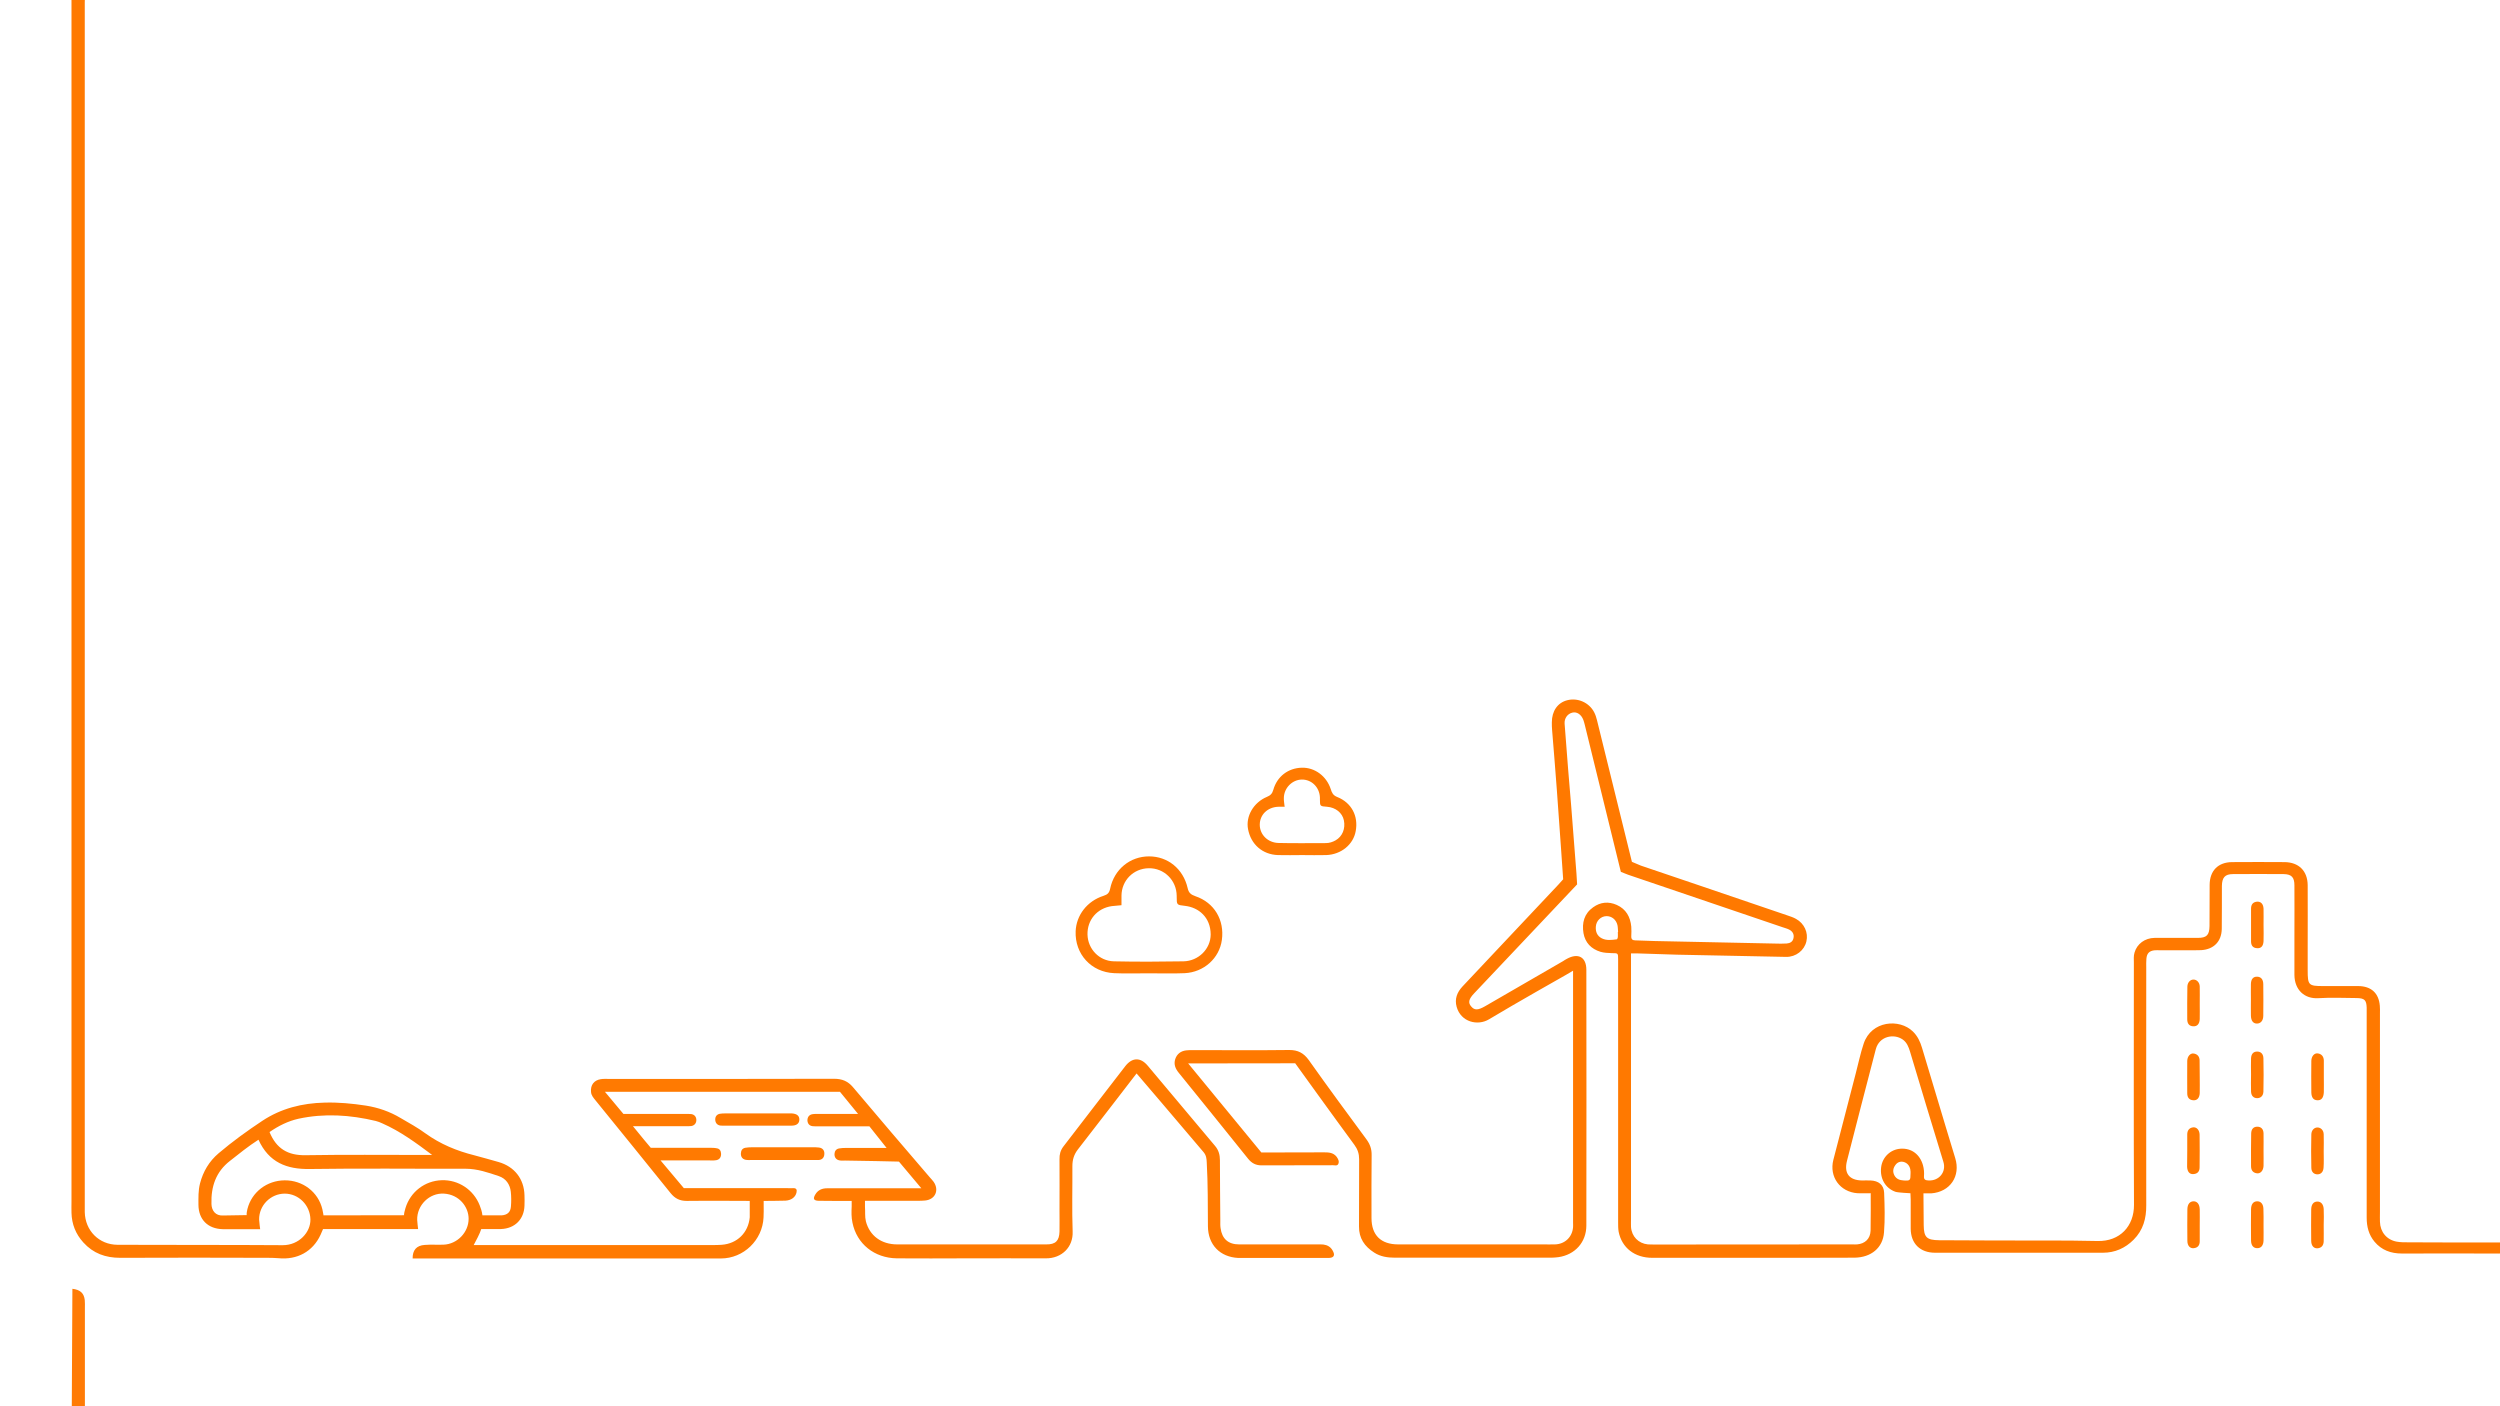 <?xml version="1.0" encoding="utf-8"?>
<!-- Generator: Adobe Illustrator 23.0.0, SVG Export Plug-In . SVG Version: 6.00 Build 0)  -->
<svg version="1.1" id="图层_1" xmlns="http://www.w3.org/2000/svg" xmlns:xlink="http://www.w3.org/1999/xlink" x="0px" y="0px"
	 viewBox="0 0 1920 1080" style="enable-background:new 0 0 1920 1080;" xml:space="preserve">
<style type="text/css">
	.st0{fill:#FF7B05;}
	.st1{fill:#FF7900;}
	.st2{fill:#FF7A02;}
	.st3{fill:#FF7A01;}
	.st4{fill:#FF7901;}
</style>
<g>
	<path class="st0" d="M55.6,989.8c6,0.7,8.9,3.3,9.5,8.7c0.2,2,0.1,4,0.1,5.9c0,25.1,0,81.1,0,81.1H55.1L55.6,989.8z"/>
	<path class="st1" d="M557,864.5c-1.3,0-2.7,0.1-4-0.1c-2.5-0.5-3.7-2.3-3.7-4.7c0-2.2,1.2-3.8,3.4-4.3c1.5-0.3,3.1-0.3,4.6-0.3
		c16.3,0,32.6,0,48.9,0c0.7,0,1.3,0,2,0c3.9,0.3,5.8,1.9,5.7,4.9c-0.1,2.8-2.1,4.5-6,4.5C599.1,864.5,565.1,864.5,557,864.5z"/>
	<path class="st1" d="M577.1,890.9c-1.5,0-3.1,0.1-4.6-0.2c-2.4-0.6-3.6-2.3-3.5-4.9c0.1-2.3,1.1-3.8,3.3-4.3
		c1.7-0.3,3.5-0.4,5.2-0.4c15.6,0,31.2,0,46.8,0c1.5,0,3.1,0,4.6,0.2c2.9,0.3,4.4,2.3,4.2,5c-0.1,2.7-1.7,4.5-4.6,4.6
		C625.4,890.9,585,890.9,577.1,890.9z"/>
	<path class="st2" d="M1738.4,710.3c0,4.2,0.2,8.3,0,12.5c-0.2,3.9-2,5.7-5.1,5.4c-3.3-0.2-4.5-2.3-4.5-5.3c0-8.3,0-16.6,0-24.9
		c0-3,1.1-5.1,4.4-5.5c3-0.3,5,1.6,5.2,5.3C1738.5,702,1738.4,706.1,1738.4,710.3z"/>
	<path class="st3" d="M1728.8,825.2c0-4.2-0.2-8.3,0-12.5c0.2-3.4,1.9-5.1,4.7-5.1c2.7,0,4.7,1.7,4.8,5.1c0.2,8.5,0.2,17.1,0,25.6
		c-0.1,3.3-2.1,5.1-4.8,5.1c-2.7,0-4.6-1.8-4.7-5.1C1728.6,834,1728.8,829.6,1728.8,825.2z"/>
	<path class="st2" d="M1728.7,767.5c0-3.9-0.1-7.9,0-11.8c0.1-3.9,1.9-5.7,4.8-5.6c2.9,0.1,4.7,2,4.7,5.9c0.1,8.1,0.1,16.2,0,24.3
		c-0.1,3.7-2.1,5.8-4.9,5.8c-2.8,0-4.5-2.1-4.6-6C1728.6,775.8,1728.7,771.7,1728.7,767.5z"/>
	<path class="st4" d="M1784.6,940.9c0,4.2,0.1,8.3,0,12.5c-0.1,3-1.6,5-4.7,5.3c-2.9,0.2-4.8-1.9-4.9-5.6c-0.1-8.1-0.1-16.2,0-24.3
		c0.1-3.9,1.8-5.9,4.6-6c2.8-0.1,4.8,2,5,5.7C1784.8,932.5,1784.7,936.7,1784.6,940.9C1784.7,940.9,1784.6,940.9,1784.6,940.9z"/>
	<path class="st3" d="M1689.4,770.8c0,4,0.1,7.9,0,11.9c-0.2,3.8-2,5.7-5.1,5.5c-3.3-0.2-4.5-2.4-4.5-5.4c0-8.4-0.1-16.7,0.1-25.1
		c0.1-3.2,2.2-5.4,4.7-5.4c2.5,0,4.7,2.2,4.8,5.3C1689.5,762,1689.4,766.4,1689.4,770.8z"/>
	<path class="st3" d="M1689.4,827.1c0,4.2,0.1,8.3,0,12.5c-0.2,3.7-2.1,5.7-5.1,5.4c-3.2-0.3-4.5-2.3-4.5-5.4c0-8.3-0.1-16.6,0-24.9
		c0.1-3.5,2.4-6,5-5.6c3,0.5,4.5,2.5,4.5,5.5C1689.4,818.8,1689.4,823,1689.4,827.1z"/>
	<path class="st4" d="M1784.7,827c0,3.9,0.1,7.9,0,11.8c-0.2,4.3-1.9,6.4-5,6.2c-2.9-0.1-4.5-2-4.6-6c-0.1-8.1-0.1-16.2,0-24.3
		c0.1-3.6,2.3-6,4.9-5.7c3,0.4,4.6,2.4,4.7,5.4C1784.7,818.7,1784.7,822.9,1784.7,827C1784.7,827,1784.7,827,1784.7,827z"/>
	<path class="st3" d="M1679.8,883.8c0-4.2,0-8.3,0-12.5c0-3,1.4-5.1,4.5-5.5c2.7-0.3,4.9,2,5,5.6c0.2,8.3,0,16.6,0,25
		c0,3.1-1.4,5-4.6,5.3c-3,0.3-4.8-1.7-5-5.5C1679.7,892.2,1679.8,888,1679.8,883.8z"/>
	<path class="st4" d="M1738.4,883.6c0,4,0.1,7.9,0,11.9c-0.2,3.6-2.4,6-5.1,5.6c-3.1-0.4-4.5-2.4-4.5-5.5c0-8.4-0.1-16.7,0.1-25.1
		c0.1-3.5,1.9-5.2,4.7-5.2c2.8,0,4.7,1.7,4.8,5.1C1738.5,874.8,1738.4,879.2,1738.4,883.6C1738.4,883.6,1738.4,883.6,1738.4,883.6z"
		/>
	<path class="st4" d="M1784.6,884.2c0,4.2,0.2,8.3-0.1,12.5c-0.2,3.4-2.1,5.2-4.7,5.2c-2.7,0-4.7-1.8-4.7-5.1
		c-0.2-8.5-0.2-17.1,0-25.6c0.1-3.2,2.2-5.3,4.7-5.3c2.5,0,4.7,2,4.8,5.2C1784.8,875.4,1784.6,879.8,1784.6,884.2z"/>
	<path class="st3" d="M1689.4,940.8c0,4.2,0,8.3,0,12.5c0,3.1-1.5,5-4.6,5.3c-2.9,0.3-4.9-1.9-4.9-5.6c-0.1-8.1-0.1-16.2,0-24.3
		c0.1-3.9,1.8-5.9,4.5-6.1c3-0.1,4.9,2.1,5,6.3C1689.5,932.9,1689.4,936.9,1689.4,940.8C1689.4,940.8,1689.4,940.8,1689.4,940.8z"/>
	<path class="st4" d="M1738.4,940.9c0,3.9,0.1,7.9,0,11.8c-0.1,3.8-1.9,5.9-4.7,5.9c-2.9,0.1-4.8-1.9-4.9-5.7
		c-0.1-8.1-0.1-16.2,0-24.3c0.1-3.9,1.8-5.9,4.6-6c2.8-0.1,4.8,2,4.9,5.7C1738.5,932.6,1738.4,936.7,1738.4,940.9z"/>
	<path class="st3" d="M1023.4,960.3c-1.5-2.7-4-4.1-7-4.5c-1.7-0.2-3.5-0.1-5.3-0.1c-19.8,0-39.7,0-59.5,0
		c-8.3,0-13.1-4.3-14.2-12.5c-0.3-2-0.2-4-0.2-5.9c-0.1-15.4-0.3-30.9-0.3-46.3c0-4.1-1-7.7-3.7-10.9
		c-17.3-20.5-34.5-41.2-51.8-61.7c-5.5-6.5-11.8-6.4-17.1,0.3c-15.9,20.5-31.7,41.2-47.6,61.8c-2.3,3-3.1,6.2-3,9.8
		c0.1,13.2,0,26.4,0,39.7c0,5.3,0.1,10.6,0,15.9c-0.2,7.1-3.1,9.9-10.2,9.8c-3.5,0-7.1,0-10.6,0c-34.6,0-69.2,0-103.8,0
		c-12.3,0-21.2-6.7-24.1-17.7c-0.9-3.7-0.4-7.5-0.7-11.2l0-4.6c0,0,25.6,0.1,36.2,0c3.3,0,6.6,0.1,9.9-0.2c7.9-0.7,11.1-8,6.6-14.4
		c-0.9-1.2-2-2.4-3-3.5c-19.6-22.9-39.3-45.8-58.7-68.9c-4.1-4.9-8.5-6.7-14.8-6.7c-57.7,0.2-115.5,0.1-173.2,0.1
		c-2,0-4-0.1-5.9,0.2c-5.2,0.8-8,4.5-7.5,9.8c0.2,2.7,1.8,4.4,3.3,6.3c19.3,23.8,38.6,47.5,57.8,71.4c3.4,4.2,7.1,6,12.4,6
		c12.3-0.2,48.4,0,48.4,0l0,12.6c-1.1,11.8-9.6,20.2-21.5,21.1c-2.4,0.2-4.8,0.2-7.3,0.2c-58.8,0-117.7,0-176.5,0l-6.7,0
		c1.7-3.2,4.8-8.9,5.8-12.3l0.8,0c0,0,10.4,0.1,14.4,0c10.6-0.4,17.7-7.5,18-18c0.1-2.6,0.1-5.3,0-7.9c-0.3-12.6-7.7-22.1-20-25.6
		c-6.1-1.7-12.3-3.5-18.4-5.1c-13.6-3.4-26.2-8.6-37.7-16.9c-6-4.4-12.6-8-19.1-11.8c-8.2-4.9-17.1-8-26.6-9.5
		c-10.5-1.6-21-2.6-31.6-2.3c-17.3,0.4-33.5,4.4-48.1,14.1c-11.6,7.7-22.8,15.8-33.4,24.8c-7.3,6.2-11.9,14-14.3,23.2
		c-1.4,5.5-1.2,10.9-1.2,16.4c0.1,11.3,7.2,18.4,18.6,18.7c7.9,0.1,23.8,0,23.8,0l5,0c0,0-0.7-5.2-0.8-7.4
		c-0.1-10.9,8.8-19.8,19.6-19.9c10.8,0,19.6,8.9,19.8,19.8c0.2,9.8-8.7,19.8-21.2,19.8c-42.3-0.3-84.6-0.1-126.9-0.3
		c-14.3-0.1-24.9-10.9-25.2-25.1c0-1.8,0-3.5,0-5.3c0-307.9,0-615.8,0-923.7c0-2.4,0.1-4.8,0.2-7.3c-3.5,0-7.1,0-10.6,0
		c0.1,2,0.2,3.9,0.2,5.9c0,307.4,0,614.9,0,922.3c0,2.9-0.1,5.7,0,8.6c0.2,8.7,3.2,16.3,9.1,22.8c7.6,8.4,17,11.8,28.3,11.8
		c37.9-0.2,75.8-0.1,113.7,0c2.6,0,5.3,0.1,7.9,0.3c14.3,1.4,26.3-5,32.3-18c1.7-3.8,1.9-4.4,1.9-4.4c20.3,0.1,66.4,0,66.4,0l6.6,0
		c-0.2-2.1-0.6-4.8-0.7-7c-0.3-11.3,9.4-20.9,20.6-20.2c11.6,0.7,18.9,10.1,18.9,19.3c0,10.5-8.8,19.5-19.2,19.9
		c-4.8,0.2-9.7-0.2-14.5,0.2c-6.4,0.4-9.4,4.1-9.3,10.4h4.6c0,0,154.7,0,232.1,0c17.5,0,32-14.1,32.8-31.5c0.1-3.1,0.2-6.2,0.1-9.3
		l0-3.4c0,0,12.4,0,16.8-0.2c4.5-0.3,7.6-2.7,8.4-6.2c0.5-2.1,0-3.5-2.5-3.4c-1.5,0.1-3.1,0-4.6,0c-24.9,0-74.7,0-74.7,0l-4.7,0
		l-17.9-21.3l37.6,0c0,0,3.6,0.2,5.3-0.2c2.4-0.5,3.6-2.2,3.6-4.8c-0.1-2.3-1-3.9-3.2-4.3c-1.9-0.4-3.9-0.4-5.9-0.4
		c-13.4,0-40.3,0-40.3,0l-4.6,0c0,0-9.2-10.9-13.7-16.6c3.5,0,5.6,0,7.8,0c10.8,0,21.6,0,32.4,0c1.5,0,3.1,0.1,4.6-0.1
		c2.5-0.4,3.9-2.3,3.9-4.6c0-2.3-1.3-4.2-3.9-4.6c-1.7-0.2-3.5-0.1-5.3-0.1c-14.3,0-43,0-43,0l-3.8,0l-14.2-17h7.7
		c0,0,51.6,0,77.4,0c30,0,95.4,0,95.4,0l13.9,17c-10.5,0-20.2,0-29.8,0c-1.8,0-3.6-0.1-5.3,0.2c-2.5,0.4-3.8,2.3-3.8,4.7
		c0.1,2.4,1.4,4.2,4,4.5c1.5,0.2,3.1,0.1,4.6,0.1c11.7,0,35,0,35,0l4,0l13.2,16.6l-6.2,0c0,0-16.7,0-25.1,0c-1.8,0-3.5,0.1-5.2,0.4
		c-2.2,0.4-3.4,2-3.5,4.2c-0.1,2.5,1.1,4.3,3.5,4.9c1.5,0.4,3.1,0.2,4.6,0.2c7.7,0,41.4,0.8,41.4,0.8l17.2,20.5c0,0-38.3,0-57.3,0
		c-5.1,0-10.1,0-15.2,0c-3.7,0-6.9,1.3-8.9,4.7c-2,3.3-1.3,4.8,2.5,4.9c7,0.2,25.4,0.1,25.4,0.1l0,4.2c-0.2,4.2-0.3,8.4,0.6,12.5
		c3.3,16.3,16.8,27.2,34.2,27.4c17.4,0.2,34.8,0,52.2,0c20.7,0,41.4-0.1,62.1,0c12.3,0.1,21.1-8.7,20.6-20.6
		c-0.6-16.7-0.1-33.5-0.2-50.2c0-4.9,1.2-8.9,4.2-12.8c14.1-18.1,42-54.4,42-54.4l3.1-4c0,0,34.9,40.8,51.5,60.5c2,2.4,2.3,5,2.4,8
		c0.9,16.3,0.8,32.6,0.9,48.9c0.1,14.1,9.2,23.6,23.3,24.3c0.2,0,0.4,0,0.7,0c22.9,0,45.8,0,68.8,0
		C1024.5,966,1025.6,964,1023.4,960.3z M229.2,859.2c19.9-4.3,39.7-3,59.4,1.7c1.7,0.4,3.3,1.1,4.9,1.8c13.9,6.1,26,15,38.4,24.3
		c-2.1,0-4.2,0-6.2,0c-30.4,0-60.7-0.3-91.1,0.2c-13.4,0.2-22.3-4.9-27.6-17.8C214,864.6,221.2,861,229.2,859.2z M339.3,906.4
		c-13,0.4-24.1,8.9-27.9,21.4c-1.6,5.4-1,5.5-1,5.5l-62,0.1c0,0,0.1-0.6-0.8-4.6c-3.2-13.5-15.2-22.4-29-22.3
		c-13.5,0.1-25.3,8.9-28.6,22.1c-0.9,3.8-0.5,4.6-0.5,4.6l-18,0.3c-6.1,0.4-9-3.9-9.1-8.9c-0.4-13.3,3.4-24.7,14.3-33.1
		c6.9-5.4,13.7-11,21.8-16.2c8,17.5,21.7,22.8,39.5,22.5c39.9-0.6,79.7-0.1,119.6-0.2c9,0,17.3,2.9,25.6,5.7c5.3,1.8,8.5,6.3,9.1,12
		c0.4,3.7,0.4,7.5,0.1,11.2c-0.3,4.4-2.7,6.6-7.2,6.9l-5.9,0h-8.8c-0.4-3.3-1.2-5.3-2.1-7.7C363.7,913.7,352.1,906,339.3,906.4z"/>
	<path class="st1" d="M1849.3,954.1c-2.9,0-5.8,0-8.6-0.5c-7.7-1.4-12.7-7.4-12.9-15.3c-0.1-2.4,0-4.8,0-7.3c0-50.9,0-101.8,0-152.7
		c0-2,0.1-4-0.1-5.9c-0.8-9.7-6.6-15-16.5-15.1c-9,0-18.1,0-27.1,0c-11.1,0-11.8-0.7-11.8-12.1c0-6.2,0-12.3,0-18.5
		c0-15.6,0.1-31.3,0-46.9c-0.1-11-6.9-17.6-17.8-17.7c-13.4-0.1-26.9-0.1-40.3,0c-10.7,0.1-17.1,6.6-17.2,17.4
		c-0.1,10.6,0,21.2-0.1,31.7c-0.1,7-2.2,9.1-9.1,9.1c-11,0.1-22-0.1-33.1,0c-7.4,0.1-13.5,4.6-15.4,11.3c-0.8,2.6-0.5,5.3-0.5,7.9
		c0,61.9-0.2,123.9,0.1,185.8c0.1,16.3-10.7,28.2-28,27.8c-25.3-0.6-50.7-0.3-76-0.4c-15.2-0.1-30.4-0.1-45.6-0.2
		c-9.6-0.1-11.8-2.2-11.9-11.6c0-6-0.2-24.4-0.2-24.4l6,0c14.5-1.1,22.7-13.2,18.4-27.1c-2.4-7.8-4.7-15.6-7.1-23.4
		c-6.1-20.4-12.3-40.9-18.4-61.3c-1.4-4.7-3.4-9-7-12.5c-10.3-10.1-31.9-8.4-37.8,9.3c-2.5,7.5-4.1,15.3-6.1,22.9
		c-5.7,22.1-11.5,44.3-17.2,66.4c-3.3,13,5.1,24.6,18.5,25.6c2,0.1,10.2,0,10.2,0l0,4.2c0,0,0.1,16.3-0.1,24.5
		c-0.2,6.3-4.3,10.1-10.4,10.6c-1.1,0.1-2.2,0-3.3,0c-50.9,0-101.8,0.1-152.7,0.1c-1.5,0-3.1,0-4.6-0.1c-7.3-0.7-12.5-6.1-13-13.4
		c-0.1-2,0-4,0-5.9c0-50.5,0-100.9,0-151.4c0-16.1,0-52.8,0-52.8h4.3c0,0,20.7,0.7,31,1c28,0.6,56,1.2,83.9,1.7
		c7.5,0.1,13.9-5,15.5-11.9c1.6-6.7-1.6-13.8-8-17.3c-2.1-1.2-4.4-1.9-6.7-2.7c-37.4-12.8-112.4-38.2-112.4-38.2l-6.9-2.9
		c0,0-18.4-74.8-26.8-108.7c-0.5-2.1-1.2-4.3-2.2-6.2c-3.9-7.5-12.7-11.3-20.7-9.2c-7.4,1.9-11.8,8.3-11.8,17c0,2,0,4,0.2,5.9
		c1.2,15.1,2.5,30.2,3.6,45.4c1.6,21.3,4.9,69.2,4.9,69.2l-3.5,3.9c0,0-35.4,37.5-53,56.3c-6.9,7.4-13.9,14.8-20.8,22.1
		c-4.2,4.5-6.2,9.6-4.5,15.7c3.3,11.7,16.2,14.8,24.9,9.5c19.4-11.7,58.9-34,58.9-34l5.6-3.3l0,5.9c0,0,0,125.2,0,187.8
		c0,1.1,0.1,2.2,0,3.3c-0.6,7.5-6.2,13-13.9,13.2c-3.1,0.1-6.2,0-9.3,0c-37,0-74,0-111.1,0c-13.3,0-20.5-7.1-20.5-20.2
		c0-16.1-0.1-32.2,0.1-48.3c0.1-4.7-1.2-8.4-4-12.2c-14.9-20.2-29.8-40.4-44.3-60.9c-3.9-5.4-8.3-7.7-14.9-7.7
		c-23.6,0.3-47.2,0.1-70.7,0.1c-2.9,0-5.7-0.1-8.6,0.2c-4,0.5-7,2.7-8.3,6.6c-1.4,4.2,0.2,7.7,2.9,10.9
		c17.7,21.9,35.5,43.8,53.1,65.8c2.7,3.3,5.8,5,10.2,5c18.3-0.1,36.6,0,54.9-0.1c1.4,0,3.3,0.7,4.1-1c0.9-2-0.1-3.8-1.3-5.5
		c-2.5-3.2-6-3.4-9.5-3.4c-14.5,0-43.6,0.1-43.6,0.1l-4.7,0l-56.2-68.4l3.9,0l78.3-0.1c0,0,31.1,43.2,45.5,62.7
		c2.5,3.4,3.6,6.8,3.6,11c-0.1,17.2,0,34.4-0.1,51.6c-0.1,9.1,4.3,15.4,11.7,20.1c4.8,3.1,10.2,3.9,15.8,3.9c40.1,0,80.2,0,120.3,0
		c1.8,0,3.5-0.2,5.3-0.4c12.8-1.8,21.5-11.5,21.5-24.3c0.1-65.5,0.1-130.9,0-196.4c0-9.8-6.3-13.2-15-8.4c-1,0.5-1.9,1.1-2.8,1.7
		c-20,11.6-40,23.1-60,34.7c-5.4,3.1-8.1,3.2-10.6,0.2c-2.6-2.9-2-5.7,2.3-10.2c24.5-26,79-83.6,79-83.6l-0.5-8.3l-4.1-52.6
		l-2.3-27.6c0,0-1.8-23.2-2.7-34.9c-0.3-4.1,2.2-7.6,5.9-8.5c3.5-0.9,6.9,1.4,8.5,5.6c0.5,1.2,0.7,2.5,1.1,3.8
		c8.8,35.9,27.7,112.9,27.7,112.9l5.6,2.2c0,0,79.1,26.8,118.6,40.3c1.7,0.6,3.4,1,5,1.8c2.6,1.3,4,3.5,3.4,6.5
		c-0.5,2.8-2.6,4-5.2,4.2c-2.2,0.2-6.6,0.1-6.6,0.1l-95.2-2c0,0-9.7-0.4-14.5-0.5c-2.2,0-3.2-0.9-3.1-3.2c0.1-2.4,0.2-4.9,0-7.3
		c-0.7-7.5-4-13.5-11.1-16.7c-6.3-2.8-12.5-2.3-18.2,1.8c-6.9,4.9-8.7,12-7.4,19.9c1.3,7.3,5.9,12.1,13.1,14.3
		c2.8,0.8,5.6,0.9,8.5,1c5,0.1,5-0.3,5,5.2c0,1.5,0,3.1,0,4.6c0,65.7,0,131.3,0,197c0,2.4,0,4.9,0.4,7.2c2.5,12.4,12.4,20,25.8,20
		c38.1,0,76.3,0,114.4,0c13.7,0,27.3,0,41-0.1c12.7-0.2,21.7-7.5,22.6-19.4c0.8-10.1,0.5-20.3,0.1-30.4c-0.2-6.1-4.3-9.3-10.5-9.5
		c-2.2-0.1-4.4,0-6.6,0c-9.8-0.2-13.9-5.6-11.4-15.2c3.5-13.6,7-27.3,10.5-40.9c3.8-14.9,7.7-29.8,11.6-44.7
		c2.6-10,13.8-12.2,20.6-7.5c3.3,2.3,4.6,5.8,5.7,9.4c8.5,28.2,16.9,56.5,25.6,84.6c2.4,7.8-3.3,14.7-11.4,14.3
		c-2.4-0.1-3.7-0.6-3.5-3.3c0.2-2.8,0-5.7-0.8-8.5c-2.4-8.3-8.8-13.1-17.1-12.6c-7.8,0.5-14,6.4-15,14.2c-1.1,8.7,3.3,16.2,11,18.9
		c2.1,0.7,11.5,1.1,11.5,1.1l0.2,4.8c0.1,7.5-0.1,15,0,22.5c0.1,11.4,7.3,18.4,18.7,18.4c43,0,85.9,0,128.9,0
		c9.3,0,17.1-3.5,23.6-10c7.3-7.3,9.8-16.3,9.7-26.5c-0.1-60.8,0-121.6,0-182.5c0-2.2-0.1-4.4,0.1-6.6c0.3-4.3,2.2-6.3,6.5-6.7
		c1.3-0.1,2.6,0,4,0c8.8,0,17.6,0,26.4,0c1.8,0,3.5,0,5.3-0.1c9.5-0.6,15.5-6.6,15.7-16.2c0.2-11,0-22,0.1-33.1
		c0.1-6.5,2.4-9.1,8.5-9.1c13-0.1,26-0.1,39,0c6,0.1,8.2,2.5,8.2,8.6c0.1,13,0,26,0,39c0,9.9,0,19.8,0,29.8
		c0.1,11.7,7.9,18.5,18.2,17.9c9.9-0.6,19.8-0.2,29.7-0.1c6,0.1,7.4,1.6,7.6,7.4c0,1.5,0,3.1,0,4.6c0,52.2,0,104.5,0,156.7
		c0,6.9,1.6,13.1,6,18.4c5.4,6.5,12.6,9.1,21,9.1c24-0.1,48,0,72.1,0c1.7,0,3.5,0.3,5.2-0.6c0-2.6,0-5.3,0-7.9
		C1897.8,954.3,1873.5,954.2,1849.3,954.1z M1242.5,715.8c0,1.3,0.1,2.7,0,4c-0.1,0.6-0.5,1.6-0.8,1.6c-3.9,0.5-7.9,1.1-11.6-0.8
		c-3.5-1.8-4.8-5.1-4.5-8.9c0.3-4.6,3.9-8,8.1-8.1c4-0.1,7.5,2.6,8.5,6.9c0.4,1.7,0.3,3.5,0.5,5.2
		C1242.6,715.8,1242.5,715.8,1242.5,715.8z M1462,906.6c-3-0.2-5.5-1-7.1-3.9c-1.5-2.9-1-5.6,0.8-8c1.5-2.1,3.8-3,6.4-2.3
		c2.7,0.8,4.4,2.8,5,5.6c0.3,1.3,0.2,2.6,0.2,3.1C1467.3,906.7,1467,906.9,1462,906.6z"/>
	<path class="st4" d="M918.1,688.3c-3.4-1.2-5.2-2.5-6-6.3c-3.4-14.8-15.3-24.3-29.6-24.3c-14.6,0-26.8,9.9-29.9,24.8
		c-0.7,3.3-2,4.5-5.1,5.5c-12.6,4-20.9,14.9-21.4,27.2c-0.7,17.5,11.9,31.4,29.6,32.2c8.8,0.4,17.6,0.1,26.4,0.1
		c9.2,0,18.5,0.3,27.7-0.1c14.8-0.7,26.7-11.5,28.6-25.5C940.5,706.6,932.6,693.2,918.1,688.3z M908.9,738.3
		c-17.8,0.3-35.7,0.4-53.5,0c-11.3-0.3-19.9-9.5-20.2-20.5c-0.3-11.3,7.4-20.3,18.7-21.9c2.4-0.3,4.8-0.4,7.4-0.7c0-2.6,0-5,0-7.3
		c0.1-11.8,9.2-20.9,20.9-21.1c11.8-0.2,21.4,9.2,21.5,21.2c0,0.2,0,0.4,0,0.7c0,6.3,0,6.3,6.4,7c10.5,1.2,19.6,8.8,19.7,21.9
		C929.8,728.8,920.4,738.1,908.9,738.3z"/>
	<path class="st3" d="M1027,612.1c-3.3-1.3-4.1-3.3-5-6.1c-3.3-10.1-12.4-16.7-22.3-16.4c-10.4,0.3-18.9,6.7-21.8,17
		c-0.8,2.9-2.2,4.3-4.9,5.4c-10.3,4.3-16.4,14.9-14.5,24.8c2.2,11.7,11.1,19.5,23,19.9c6.2,0.2,12.3,0,18.5,0s12.3,0.2,18.5,0
		c11.5-0.4,20.9-8.1,22.7-18.5C1043.3,626.7,1038,616.5,1027,612.1z M1025.7,645.4c-2.3,1.3-4.8,2.1-7.5,2.1
		c-12.1,0-24.2,0.2-36.3-0.1c-8.3-0.2-14.5-6.5-14.4-14.2c0.1-7.5,5.9-13.2,14-13.6c1.5-0.1,3,0,5.1,0c-0.3-2.9-0.7-4.8-0.6-6.8
		c0.1-7.6,6.4-14,13.8-14.1c7.5-0.1,13.6,5.9,13.9,13.8c0,0.4,0,0.9,0,1.3c0,5.4,0,5.4,5.5,5.8c6.5,0.5,11.7,4.6,12.9,10.4
		C1033.4,636.4,1031,642.4,1025.7,645.4z"/>
</g>
</svg>

